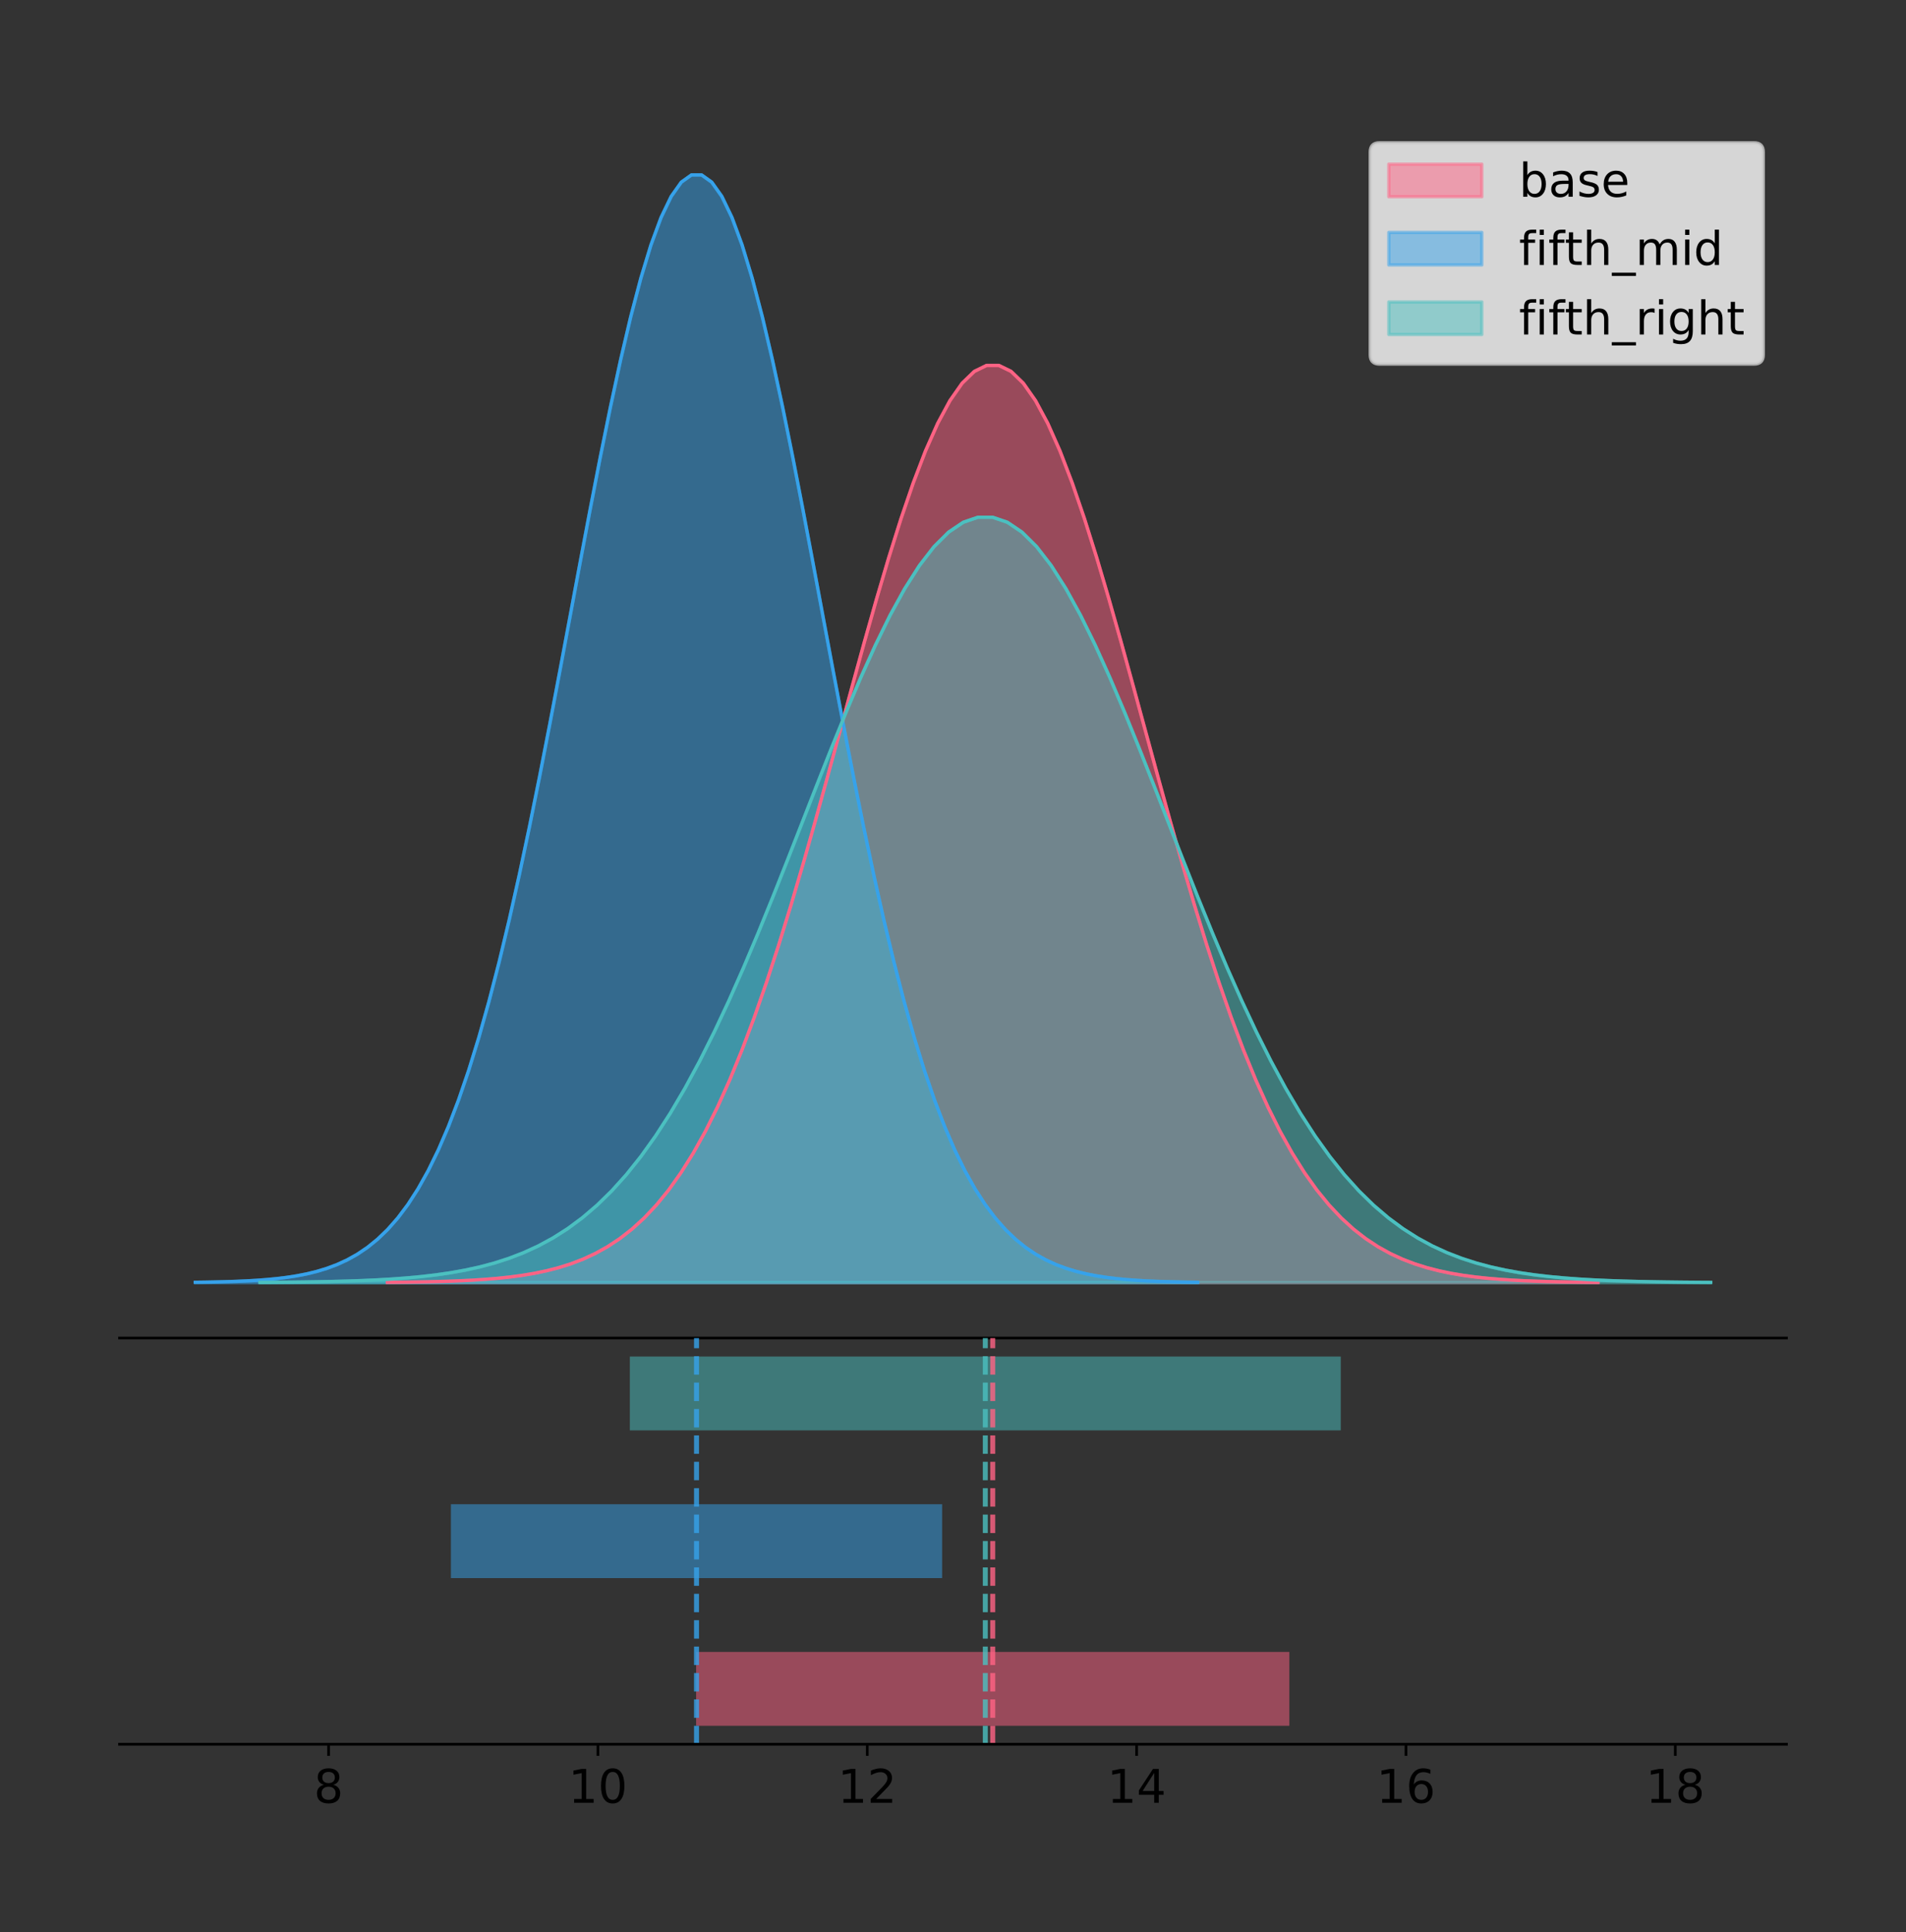 <?xml version="1.0" encoding="utf-8" standalone="no"?>
<!DOCTYPE svg PUBLIC "-//W3C//DTD SVG 1.1//EN"
  "http://www.w3.org/Graphics/SVG/1.1/DTD/svg11.dtd">
<!-- Created with matplotlib (https://matplotlib.org/) -->
<svg height="581.789pt" version="1.1" viewBox="0 0 574.2 581.789" width="574.2pt" xmlns="http://www.w3.org/2000/svg" xmlns:xlink="http://www.w3.org/1999/xlink">
 <rect x="0" y="0" width="574.2" height="581.789" fill="#333333" stroke="none"/>
 <defs>
  <style type="text/css">
*{stroke-linecap:butt;stroke-linejoin:round;}
  </style>
 </defs>
 <g id="figure_1">
  <g id="patch_1">
   <path d="M 0 581.789 
L 574.2 581.789 
L 574.2 0 
L 0 0 
z
" style="fill:none;"/>
  </g>
  <g id="axes_1">
   <g id="patch_2">
    <path d="M 36 402.93 
L 538.2 402.93 
L 538.2 36 
L 36 36 
z
" style="fill:none;"/>
   </g>
   <g id="PolyCollection_1">
    <defs>
     <path d="M 116.708 -195.538 
L 116.708 -195.631 
L 120.392 -195.666 
L 124.076 -195.713 
L 127.76 -195.775 
L 131.444 -195.859 
L 135.129 -195.968 
L 138.813 -196.111 
L 142.497 -196.297 
L 146.181 -196.537 
L 149.865 -196.844 
L 153.549 -197.233 
L 157.233 -197.725 
L 160.917 -198.341 
L 164.601 -199.107 
L 168.285 -200.053 
L 171.969 -201.212 
L 175.653 -202.622 
L 179.337 -204.326 
L 183.021 -206.368 
L 186.705 -208.798 
L 190.389 -211.668 
L 194.074 -215.03 
L 197.758 -218.941 
L 201.442 -223.453 
L 205.126 -228.619 
L 208.81 -234.485 
L 212.494 -241.093 
L 216.178 -248.475 
L 219.862 -256.654 
L 223.546 -265.636 
L 227.23 -275.416 
L 230.914 -285.967 
L 234.598 -297.246 
L 238.282 -309.187 
L 241.966 -321.703 
L 245.65 -334.686 
L 249.334 -348.007 
L 253.019 -361.515 
L 256.703 -375.044 
L 260.387 -388.412 
L 264.071 -401.427 
L 267.755 -413.889 
L 271.439 -425.599 
L 275.123 -436.359 
L 278.807 -445.982 
L 282.491 -454.294 
L 286.175 -461.141 
L 289.859 -466.396 
L 293.543 -469.956 
L 297.227 -471.754 
L 300.911 -471.754 
L 304.595 -469.956 
L 308.279 -466.396 
L 311.964 -461.141 
L 315.648 -454.294 
L 319.332 -445.982 
L 323.016 -436.359 
L 326.7 -425.599 
L 330.384 -413.889 
L 334.068 -401.427 
L 337.752 -388.412 
L 341.436 -375.044 
L 345.12 -361.515 
L 348.804 -348.007 
L 352.488 -334.686 
L 356.172 -321.703 
L 359.856 -309.187 
L 363.54 -297.246 
L 367.224 -285.967 
L 370.908 -275.416 
L 374.593 -265.636 
L 378.277 -256.654 
L 381.961 -248.475 
L 385.645 -241.093 
L 389.329 -234.485 
L 393.013 -228.619 
L 396.697 -223.453 
L 400.381 -218.941 
L 404.065 -215.03 
L 407.749 -211.668 
L 411.433 -208.798 
L 415.117 -206.368 
L 418.801 -204.326 
L 422.485 -202.622 
L 426.169 -201.212 
L 429.853 -200.053 
L 433.538 -199.107 
L 437.222 -198.341 
L 440.906 -197.725 
L 444.59 -197.233 
L 448.274 -196.844 
L 451.958 -196.537 
L 455.642 -196.297 
L 459.326 -196.111 
L 463.01 -195.968 
L 466.694 -195.859 
L 470.378 -195.775 
L 474.062 -195.713 
L 477.746 -195.666 
L 481.43 -195.631 
L 481.43 -195.538 
L 481.43 -195.538 
L 477.746 -195.538 
L 474.062 -195.538 
L 470.378 -195.538 
L 466.694 -195.538 
L 463.01 -195.538 
L 459.326 -195.538 
L 455.642 -195.538 
L 451.958 -195.538 
L 448.274 -195.538 
L 444.59 -195.538 
L 440.906 -195.538 
L 437.222 -195.538 
L 433.538 -195.538 
L 429.853 -195.538 
L 426.169 -195.538 
L 422.485 -195.538 
L 418.801 -195.538 
L 415.117 -195.538 
L 411.433 -195.538 
L 407.749 -195.538 
L 404.065 -195.538 
L 400.381 -195.538 
L 396.697 -195.538 
L 393.013 -195.538 
L 389.329 -195.538 
L 385.645 -195.538 
L 381.961 -195.538 
L 378.277 -195.538 
L 374.593 -195.538 
L 370.908 -195.538 
L 367.224 -195.538 
L 363.54 -195.538 
L 359.856 -195.538 
L 356.172 -195.538 
L 352.488 -195.538 
L 348.804 -195.538 
L 345.12 -195.538 
L 341.436 -195.538 
L 337.752 -195.538 
L 334.068 -195.538 
L 330.384 -195.538 
L 326.7 -195.538 
L 323.016 -195.538 
L 319.332 -195.538 
L 315.648 -195.538 
L 311.964 -195.538 
L 308.279 -195.538 
L 304.595 -195.538 
L 300.911 -195.538 
L 297.227 -195.538 
L 293.543 -195.538 
L 289.859 -195.538 
L 286.175 -195.538 
L 282.491 -195.538 
L 278.807 -195.538 
L 275.123 -195.538 
L 271.439 -195.538 
L 267.755 -195.538 
L 264.071 -195.538 
L 260.387 -195.538 
L 256.703 -195.538 
L 253.019 -195.538 
L 249.334 -195.538 
L 245.65 -195.538 
L 241.966 -195.538 
L 238.282 -195.538 
L 234.598 -195.538 
L 230.914 -195.538 
L 227.23 -195.538 
L 223.546 -195.538 
L 219.862 -195.538 
L 216.178 -195.538 
L 212.494 -195.538 
L 208.81 -195.538 
L 205.126 -195.538 
L 201.442 -195.538 
L 197.758 -195.538 
L 194.074 -195.538 
L 190.389 -195.538 
L 186.705 -195.538 
L 183.021 -195.538 
L 179.337 -195.538 
L 175.653 -195.538 
L 171.969 -195.538 
L 168.285 -195.538 
L 164.601 -195.538 
L 160.917 -195.538 
L 157.233 -195.538 
L 153.549 -195.538 
L 149.865 -195.538 
L 146.181 -195.538 
L 142.497 -195.538 
L 138.813 -195.538 
L 135.129 -195.538 
L 131.444 -195.538 
L 127.76 -195.538 
L 124.076 -195.538 
L 120.392 -195.538 
L 116.708 -195.538 
z
" id="m29297e2391" style="stroke:#ff6384;stroke-opacity:0.5;"/>
    </defs>
    <g clip-path="url(#pd3f0ddde9e)">
     <use style="fill:#ff6384;fill-opacity:0.5;stroke:#ff6384;stroke-opacity:0.5;" x="0" xlink:href="#m29297e2391" y="581.789"/>
    </g>
   </g>
   <g id="PolyCollection_2">
    <defs>
     <path d="M 58.827 -195.538 
L 58.827 -195.65 
L 61.878 -195.692 
L 64.928 -195.749 
L 67.979 -195.825 
L 71.03 -195.925 
L 74.08 -196.058 
L 77.131 -196.23 
L 80.181 -196.455 
L 83.232 -196.744 
L 86.283 -197.115 
L 89.333 -197.585 
L 92.384 -198.179 
L 95.434 -198.923 
L 98.485 -199.848 
L 101.536 -200.99 
L 104.586 -202.39 
L 107.637 -204.093 
L 110.688 -206.151 
L 113.738 -208.617 
L 116.789 -211.552 
L 119.839 -215.017 
L 122.89 -219.078 
L 125.941 -223.801 
L 128.991 -229.25 
L 132.042 -235.488 
L 135.092 -242.572 
L 138.143 -250.552 
L 141.194 -259.468 
L 144.244 -269.344 
L 147.295 -280.192 
L 150.345 -292.002 
L 153.396 -304.744 
L 156.447 -318.365 
L 159.497 -332.786 
L 162.548 -347.901 
L 165.598 -363.58 
L 168.649 -379.667 
L 171.7 -395.98 
L 174.75 -412.318 
L 177.801 -428.462 
L 180.851 -444.18 
L 183.902 -459.23 
L 186.953 -473.372 
L 190.003 -486.366 
L 193.054 -497.987 
L 196.104 -508.025 
L 199.155 -516.294 
L 202.206 -522.64 
L 205.256 -526.94 
L 208.307 -529.111 
L 211.357 -529.111 
L 214.408 -526.94 
L 217.459 -522.64 
L 220.509 -516.294 
L 223.56 -508.025 
L 226.61 -497.987 
L 229.661 -486.366 
L 232.712 -473.372 
L 235.762 -459.23 
L 238.813 -444.18 
L 241.863 -428.462 
L 244.914 -412.318 
L 247.965 -395.98 
L 251.015 -379.667 
L 254.066 -363.58 
L 257.116 -347.901 
L 260.167 -332.786 
L 263.218 -318.365 
L 266.268 -304.744 
L 269.319 -292.002 
L 272.369 -280.192 
L 275.42 -269.344 
L 278.471 -259.468 
L 281.521 -250.552 
L 284.572 -242.572 
L 287.622 -235.488 
L 290.673 -229.25 
L 293.724 -223.801 
L 296.774 -219.078 
L 299.825 -215.017 
L 302.875 -211.552 
L 305.926 -208.617 
L 308.977 -206.151 
L 312.027 -204.093 
L 315.078 -202.39 
L 318.128 -200.99 
L 321.179 -199.848 
L 324.23 -198.923 
L 327.28 -198.179 
L 330.331 -197.585 
L 333.381 -197.115 
L 336.432 -196.744 
L 339.483 -196.455 
L 342.533 -196.23 
L 345.584 -196.058 
L 348.634 -195.925 
L 351.685 -195.825 
L 354.736 -195.749 
L 357.786 -195.692 
L 360.837 -195.65 
L 360.837 -195.538 
L 360.837 -195.538 
L 357.786 -195.538 
L 354.736 -195.538 
L 351.685 -195.538 
L 348.634 -195.538 
L 345.584 -195.538 
L 342.533 -195.538 
L 339.483 -195.538 
L 336.432 -195.538 
L 333.381 -195.538 
L 330.331 -195.538 
L 327.28 -195.538 
L 324.23 -195.538 
L 321.179 -195.538 
L 318.128 -195.538 
L 315.078 -195.538 
L 312.027 -195.538 
L 308.977 -195.538 
L 305.926 -195.538 
L 302.875 -195.538 
L 299.825 -195.538 
L 296.774 -195.538 
L 293.724 -195.538 
L 290.673 -195.538 
L 287.622 -195.538 
L 284.572 -195.538 
L 281.521 -195.538 
L 278.471 -195.538 
L 275.42 -195.538 
L 272.369 -195.538 
L 269.319 -195.538 
L 266.268 -195.538 
L 263.218 -195.538 
L 260.167 -195.538 
L 257.116 -195.538 
L 254.066 -195.538 
L 251.015 -195.538 
L 247.965 -195.538 
L 244.914 -195.538 
L 241.863 -195.538 
L 238.813 -195.538 
L 235.762 -195.538 
L 232.712 -195.538 
L 229.661 -195.538 
L 226.61 -195.538 
L 223.56 -195.538 
L 220.509 -195.538 
L 217.459 -195.538 
L 214.408 -195.538 
L 211.357 -195.538 
L 208.307 -195.538 
L 205.256 -195.538 
L 202.206 -195.538 
L 199.155 -195.538 
L 196.104 -195.538 
L 193.054 -195.538 
L 190.003 -195.538 
L 186.953 -195.538 
L 183.902 -195.538 
L 180.851 -195.538 
L 177.801 -195.538 
L 174.75 -195.538 
L 171.7 -195.538 
L 168.649 -195.538 
L 165.598 -195.538 
L 162.548 -195.538 
L 159.497 -195.538 
L 156.447 -195.538 
L 153.396 -195.538 
L 150.345 -195.538 
L 147.295 -195.538 
L 144.244 -195.538 
L 141.194 -195.538 
L 138.143 -195.538 
L 135.092 -195.538 
L 132.042 -195.538 
L 128.991 -195.538 
L 125.941 -195.538 
L 122.89 -195.538 
L 119.839 -195.538 
L 116.789 -195.538 
L 113.738 -195.538 
L 110.688 -195.538 
L 107.637 -195.538 
L 104.586 -195.538 
L 101.536 -195.538 
L 98.485 -195.538 
L 95.434 -195.538 
L 92.384 -195.538 
L 89.333 -195.538 
L 86.283 -195.538 
L 83.232 -195.538 
L 80.181 -195.538 
L 77.131 -195.538 
L 74.08 -195.538 
L 71.03 -195.538 
L 67.979 -195.538 
L 64.928 -195.538 
L 61.878 -195.538 
L 58.827 -195.538 
z
" id="m5d914ac4b3" style="stroke:#36a2eb;stroke-opacity:0.5;"/>
    </defs>
    <g clip-path="url(#pd3f0ddde9e)">
     <use style="fill:#36a2eb;fill-opacity:0.5;stroke:#36a2eb;stroke-opacity:0.5;" x="0" xlink:href="#m5d914ac4b3" y="581.789"/>
    </g>
   </g>
   <g id="PolyCollection_3">
    <defs>
     <path d="M 78.295 -195.538 
L 78.295 -195.615 
L 82.71 -195.645 
L 87.125 -195.684 
L 91.54 -195.736 
L 95.955 -195.806 
L 100.37 -195.897 
L 104.784 -196.017 
L 109.199 -196.172 
L 113.614 -196.372 
L 118.029 -196.627 
L 122.444 -196.953 
L 126.859 -197.363 
L 131.274 -197.877 
L 135.689 -198.516 
L 140.104 -199.305 
L 144.519 -200.273 
L 148.934 -201.45 
L 153.349 -202.871 
L 157.764 -204.575 
L 162.179 -206.603 
L 166.593 -208.997 
L 171.008 -211.804 
L 175.423 -215.067 
L 179.838 -218.832 
L 184.253 -223.142 
L 188.668 -228.038 
L 193.083 -233.552 
L 197.498 -239.712 
L 201.913 -246.536 
L 206.328 -254.032 
L 210.743 -262.192 
L 215.158 -270.997 
L 219.573 -280.409 
L 223.987 -290.373 
L 228.402 -300.817 
L 232.817 -311.651 
L 237.232 -322.766 
L 241.647 -334.038 
L 246.062 -345.328 
L 250.477 -356.483 
L 254.892 -367.343 
L 259.307 -377.743 
L 263.722 -387.514 
L 268.137 -396.493 
L 272.552 -404.522 
L 276.967 -411.458 
L 281.382 -417.172 
L 285.796 -421.557 
L 290.211 -424.528 
L 294.626 -426.028 
L 299.041 -426.028 
L 303.456 -424.528 
L 307.871 -421.557 
L 312.286 -417.172 
L 316.701 -411.458 
L 321.116 -404.522 
L 325.531 -396.493 
L 329.946 -387.514 
L 334.361 -377.743 
L 338.776 -367.343 
L 343.191 -356.483 
L 347.605 -345.328 
L 352.02 -334.038 
L 356.435 -322.766 
L 360.85 -311.651 
L 365.265 -300.817 
L 369.68 -290.373 
L 374.095 -280.409 
L 378.51 -270.997 
L 382.925 -262.192 
L 387.34 -254.032 
L 391.755 -246.536 
L 396.17 -239.712 
L 400.585 -233.552 
L 405 -228.038 
L 409.414 -223.142 
L 413.829 -218.832 
L 418.244 -215.067 
L 422.659 -211.804 
L 427.074 -208.997 
L 431.489 -206.603 
L 435.904 -204.575 
L 440.319 -202.871 
L 444.734 -201.45 
L 449.149 -200.273 
L 453.564 -199.305 
L 457.979 -198.516 
L 462.394 -197.877 
L 466.809 -197.363 
L 471.223 -196.953 
L 475.638 -196.627 
L 480.053 -196.372 
L 484.468 -196.172 
L 488.883 -196.017 
L 493.298 -195.897 
L 497.713 -195.806 
L 502.128 -195.736 
L 506.543 -195.684 
L 510.958 -195.645 
L 515.373 -195.615 
L 515.373 -195.538 
L 515.373 -195.538 
L 510.958 -195.538 
L 506.543 -195.538 
L 502.128 -195.538 
L 497.713 -195.538 
L 493.298 -195.538 
L 488.883 -195.538 
L 484.468 -195.538 
L 480.053 -195.538 
L 475.638 -195.538 
L 471.223 -195.538 
L 466.809 -195.538 
L 462.394 -195.538 
L 457.979 -195.538 
L 453.564 -195.538 
L 449.149 -195.538 
L 444.734 -195.538 
L 440.319 -195.538 
L 435.904 -195.538 
L 431.489 -195.538 
L 427.074 -195.538 
L 422.659 -195.538 
L 418.244 -195.538 
L 413.829 -195.538 
L 409.414 -195.538 
L 405 -195.538 
L 400.585 -195.538 
L 396.17 -195.538 
L 391.755 -195.538 
L 387.34 -195.538 
L 382.925 -195.538 
L 378.51 -195.538 
L 374.095 -195.538 
L 369.68 -195.538 
L 365.265 -195.538 
L 360.85 -195.538 
L 356.435 -195.538 
L 352.02 -195.538 
L 347.605 -195.538 
L 343.191 -195.538 
L 338.776 -195.538 
L 334.361 -195.538 
L 329.946 -195.538 
L 325.531 -195.538 
L 321.116 -195.538 
L 316.701 -195.538 
L 312.286 -195.538 
L 307.871 -195.538 
L 303.456 -195.538 
L 299.041 -195.538 
L 294.626 -195.538 
L 290.211 -195.538 
L 285.796 -195.538 
L 281.382 -195.538 
L 276.967 -195.538 
L 272.552 -195.538 
L 268.137 -195.538 
L 263.722 -195.538 
L 259.307 -195.538 
L 254.892 -195.538 
L 250.477 -195.538 
L 246.062 -195.538 
L 241.647 -195.538 
L 237.232 -195.538 
L 232.817 -195.538 
L 228.402 -195.538 
L 223.987 -195.538 
L 219.573 -195.538 
L 215.158 -195.538 
L 210.743 -195.538 
L 206.328 -195.538 
L 201.913 -195.538 
L 197.498 -195.538 
L 193.083 -195.538 
L 188.668 -195.538 
L 184.253 -195.538 
L 179.838 -195.538 
L 175.423 -195.538 
L 171.008 -195.538 
L 166.593 -195.538 
L 162.179 -195.538 
L 157.764 -195.538 
L 153.349 -195.538 
L 148.934 -195.538 
L 144.519 -195.538 
L 140.104 -195.538 
L 135.689 -195.538 
L 131.274 -195.538 
L 126.859 -195.538 
L 122.444 -195.538 
L 118.029 -195.538 
L 113.614 -195.538 
L 109.199 -195.538 
L 104.784 -195.538 
L 100.37 -195.538 
L 95.955 -195.538 
L 91.54 -195.538 
L 87.125 -195.538 
L 82.71 -195.538 
L 78.295 -195.538 
z
" id="m97df06d4f6" style="stroke:#4bc0c0;stroke-opacity:0.5;"/>
    </defs>
    <g clip-path="url(#pd3f0ddde9e)">
     <use style="fill:#4bc0c0;fill-opacity:0.5;stroke:#4bc0c0;stroke-opacity:0.5;" x="0" xlink:href="#m97df06d4f6" y="581.789"/>
    </g>
   </g>
   <g id="line2d_1">
    <path clip-path="url(#pd3f0ddde9e)" d="M 116.708 386.159 
L 120.392 386.124 
L 124.076 386.077 
L 127.76 386.014 
L 131.444 385.931 
L 135.129 385.821 
L 138.813 385.678 
L 142.497 385.492 
L 146.181 385.252 
L 149.865 384.946 
L 153.549 384.556 
L 157.233 384.064 
L 160.917 383.449 
L 164.601 382.683 
L 168.285 381.737 
L 171.969 380.578 
L 175.653 379.167 
L 179.337 377.463 
L 183.021 375.421 
L 186.705 372.991 
L 190.389 370.122 
L 194.074 366.759 
L 197.758 362.848 
L 201.442 358.336 
L 205.126 353.171 
L 208.81 347.304 
L 212.494 340.696 
L 216.178 333.314 
L 219.862 325.136 
L 223.546 316.153 
L 227.23 306.374 
L 230.914 295.823 
L 234.598 284.544 
L 238.282 272.603 
L 241.966 260.086 
L 245.65 247.103 
L 249.334 233.783 
L 253.019 220.275 
L 256.703 206.746 
L 260.387 193.377 
L 264.071 180.362 
L 267.755 167.9 
L 271.439 156.19 
L 275.123 145.43 
L 278.807 135.807 
L 282.491 127.496 
L 286.175 120.648 
L 289.859 115.393 
L 293.543 111.833 
L 297.227 110.035 
L 300.911 110.035 
L 304.595 111.833 
L 308.279 115.393 
L 311.964 120.648 
L 315.648 127.496 
L 319.332 135.807 
L 323.016 145.43 
L 326.7 156.19 
L 330.384 167.9 
L 334.068 180.362 
L 337.752 193.377 
L 341.436 206.746 
L 345.12 220.275 
L 348.804 233.783 
L 352.488 247.103 
L 356.172 260.086 
L 359.856 272.603 
L 363.54 284.544 
L 367.224 295.823 
L 370.908 306.374 
L 374.593 316.153 
L 378.277 325.136 
L 381.961 333.314 
L 385.645 340.696 
L 389.329 347.304 
L 393.013 353.171 
L 396.697 358.336 
L 400.381 362.848 
L 404.065 366.759 
L 407.749 370.122 
L 411.433 372.991 
L 415.117 375.421 
L 418.801 377.463 
L 422.485 379.167 
L 426.169 380.578 
L 429.853 381.737 
L 433.538 382.683 
L 437.222 383.449 
L 440.906 384.064 
L 444.59 384.556 
L 448.274 384.946 
L 451.958 385.252 
L 455.642 385.492 
L 459.326 385.678 
L 463.01 385.821 
L 466.694 385.931 
L 470.378 386.014 
L 474.062 386.077 
L 477.746 386.124 
L 481.43 386.159 
" style="fill:none;stroke:#ff6384;stroke-linecap:square;"/>
   </g>
   <g id="line2d_2">
    <path clip-path="url(#pd3f0ddde9e)" d="M 58.827 386.139 
L 61.878 386.097 
L 64.928 386.04 
L 67.979 385.965 
L 71.03 385.864 
L 74.08 385.732 
L 77.131 385.559 
L 80.181 385.334 
L 83.232 385.045 
L 86.283 384.675 
L 89.333 384.204 
L 92.384 383.61 
L 95.434 382.867 
L 98.485 381.941 
L 101.536 380.799 
L 104.586 379.399 
L 107.637 377.696 
L 110.688 375.639 
L 113.738 373.172 
L 116.789 370.238 
L 119.839 366.772 
L 122.89 362.711 
L 125.941 357.989 
L 128.991 352.539 
L 132.042 346.301 
L 135.092 339.217 
L 138.143 331.237 
L 141.194 322.322 
L 144.244 312.445 
L 147.295 301.597 
L 150.345 289.787 
L 153.396 277.045 
L 156.447 263.424 
L 159.497 249.004 
L 162.548 233.888 
L 165.598 218.209 
L 168.649 202.123 
L 171.7 185.809 
L 174.75 169.471 
L 177.801 153.327 
L 180.851 137.61 
L 183.902 122.559 
L 186.953 108.418 
L 190.003 95.423 
L 193.054 83.803 
L 196.104 73.765 
L 199.155 65.495 
L 202.206 59.15 
L 205.256 54.85 
L 208.307 52.679 
L 211.357 52.679 
L 214.408 54.85 
L 217.459 59.15 
L 220.509 65.495 
L 223.56 73.765 
L 226.61 83.803 
L 229.661 95.423 
L 232.712 108.418 
L 235.762 122.559 
L 238.813 137.61 
L 241.863 153.327 
L 244.914 169.471 
L 247.965 185.809 
L 251.015 202.123 
L 254.066 218.209 
L 257.116 233.888 
L 260.167 249.004 
L 263.218 263.424 
L 266.268 277.045 
L 269.319 289.787 
L 272.369 301.597 
L 275.42 312.445 
L 278.471 322.322 
L 281.521 331.237 
L 284.572 339.217 
L 287.622 346.301 
L 290.673 352.539 
L 293.724 357.989 
L 296.774 362.711 
L 299.825 366.772 
L 302.875 370.238 
L 305.926 373.172 
L 308.977 375.639 
L 312.027 377.696 
L 315.078 379.399 
L 318.128 380.799 
L 321.179 381.941 
L 324.23 382.867 
L 327.28 383.61 
L 330.331 384.204 
L 333.381 384.675 
L 336.432 385.045 
L 339.483 385.334 
L 342.533 385.559 
L 345.584 385.732 
L 348.634 385.864 
L 351.685 385.965 
L 354.736 386.04 
L 357.786 386.097 
L 360.837 386.139 
" style="fill:none;stroke:#36a2eb;stroke-linecap:square;"/>
   </g>
   <g id="line2d_3">
    <path clip-path="url(#pd3f0ddde9e)" d="M 78.295 386.174 
L 82.71 386.145 
L 87.125 386.106 
L 91.54 386.053 
L 95.955 385.984 
L 100.37 385.892 
L 104.784 385.773 
L 109.199 385.618 
L 113.614 385.418 
L 118.029 385.162 
L 122.444 384.837 
L 126.859 384.426 
L 131.274 383.913 
L 135.689 383.273 
L 140.104 382.484 
L 144.519 381.517 
L 148.934 380.34 
L 153.349 378.918 
L 157.764 377.214 
L 162.179 375.186 
L 166.593 372.792 
L 171.008 369.986 
L 175.423 366.723 
L 179.838 362.957 
L 184.253 358.647 
L 188.668 353.752 
L 193.083 348.238 
L 197.498 342.078 
L 201.913 335.253 
L 206.328 327.758 
L 210.743 319.597 
L 215.158 310.792 
L 219.573 301.381 
L 223.987 291.417 
L 228.402 280.972 
L 232.817 270.138 
L 237.232 259.023 
L 241.647 247.751 
L 246.062 236.462 
L 250.477 225.307 
L 254.892 214.446 
L 259.307 204.047 
L 263.722 194.275 
L 268.137 185.297 
L 272.552 177.267 
L 276.967 170.331 
L 281.382 164.617 
L 285.796 160.232 
L 290.211 157.261 
L 294.626 155.761 
L 299.041 155.761 
L 303.456 157.261 
L 307.871 160.232 
L 312.286 164.617 
L 316.701 170.331 
L 321.116 177.267 
L 325.531 185.297 
L 329.946 194.275 
L 334.361 204.047 
L 338.776 214.446 
L 343.191 225.307 
L 347.605 236.462 
L 352.02 247.751 
L 356.435 259.023 
L 360.85 270.138 
L 365.265 280.972 
L 369.68 291.417 
L 374.095 301.381 
L 378.51 310.792 
L 382.925 319.597 
L 387.34 327.758 
L 391.755 335.253 
L 396.17 342.078 
L 400.585 348.238 
L 405 353.752 
L 409.414 358.647 
L 413.829 362.957 
L 418.244 366.723 
L 422.659 369.986 
L 427.074 372.792 
L 431.489 375.186 
L 435.904 377.214 
L 440.319 378.918 
L 444.734 380.34 
L 449.149 381.517 
L 453.564 382.484 
L 457.979 383.273 
L 462.394 383.913 
L 466.809 384.426 
L 471.223 384.837 
L 475.638 385.162 
L 480.053 385.418 
L 484.468 385.618 
L 488.883 385.773 
L 493.298 385.892 
L 497.713 385.984 
L 502.128 386.053 
L 506.543 386.106 
L 510.958 386.145 
L 515.373 386.174 
" style="fill:none;stroke:#4bc0c0;stroke-linecap:square;"/>
   </g>
   <g id="patch_3">
    <path d="M 36 402.93 
L 538.2 402.93 
" style="fill:none;stroke:#000000;stroke-linecap:square;stroke-linejoin:miter;stroke-width:0.8;"/>
   </g>
   <g id="legend_1">
    <g id="patch_4">
     <path d="M 415.602 109.627 
L 528.4 109.627 
Q 531.2 109.627 531.2 106.827 
L 531.2 45.8 
Q 531.2 43 528.4 43 
L 415.602 43 
Q 412.802 43 412.802 45.8 
L 412.802 106.827 
Q 412.802 109.627 415.602 109.627 
z
" style="fill:#ffffff;opacity:0.8;stroke:#cccccc;stroke-linejoin:miter;"/>
    </g>
    <g id="patch_5">
     <path d="M 418.402 59.238 
L 446.402 59.238 
L 446.402 49.438 
L 418.402 49.438 
z
" style="fill:#ff6384;opacity:0.5;stroke:#ff6384;stroke-linejoin:miter;"/>
    </g>
    <g id="text_1">
     <!-- base -->
     <defs>
      <path d="M 48.688 27.297 
Q 48.688 37.203 44.609 42.844 
Q 40.531 48.484 33.406 48.484 
Q 26.266 48.484 22.188 42.844 
Q 18.109 37.203 18.109 27.297 
Q 18.109 17.391 22.188 11.75 
Q 26.266 6.109 33.406 6.109 
Q 40.531 6.109 44.609 11.75 
Q 48.688 17.391 48.688 27.297 
z
M 18.109 46.391 
Q 20.953 51.266 25.266 53.625 
Q 29.594 56 35.594 56 
Q 45.562 56 51.781 48.094 
Q 58.016 40.188 58.016 27.297 
Q 58.016 14.406 51.781 6.484 
Q 45.562 -1.422 35.594 -1.422 
Q 29.594 -1.422 25.266 0.953 
Q 20.953 3.328 18.109 8.203 
L 18.109 0 
L 9.078 0 
L 9.078 75.984 
L 18.109 75.984 
z
" id="DejaVuSans-98"/>
      <path d="M 34.281 27.484 
Q 23.391 27.484 19.188 25 
Q 14.984 22.516 14.984 16.5 
Q 14.984 11.719 18.141 8.906 
Q 21.297 6.109 26.703 6.109 
Q 34.188 6.109 38.703 11.406 
Q 43.219 16.703 43.219 25.484 
L 43.219 27.484 
z
M 52.203 31.203 
L 52.203 0 
L 43.219 0 
L 43.219 8.297 
Q 40.141 3.328 35.547 0.953 
Q 30.953 -1.422 24.312 -1.422 
Q 15.922 -1.422 10.953 3.297 
Q 6 8.016 6 15.922 
Q 6 25.141 12.172 29.828 
Q 18.359 34.516 30.609 34.516 
L 43.219 34.516 
L 43.219 35.406 
Q 43.219 41.609 39.141 45 
Q 35.062 48.391 27.688 48.391 
Q 23 48.391 18.547 47.266 
Q 14.109 46.141 10.016 43.891 
L 10.016 52.203 
Q 14.938 54.109 19.578 55.047 
Q 24.219 56 28.609 56 
Q 40.484 56 46.344 49.844 
Q 52.203 43.703 52.203 31.203 
z
" id="DejaVuSans-97"/>
      <path d="M 44.281 53.078 
L 44.281 44.578 
Q 40.484 46.531 36.375 47.5 
Q 32.281 48.484 27.875 48.484 
Q 21.188 48.484 17.844 46.438 
Q 14.5 44.391 14.5 40.281 
Q 14.5 37.156 16.891 35.375 
Q 19.281 33.594 26.516 31.984 
L 29.594 31.297 
Q 39.156 29.25 43.188 25.516 
Q 47.219 21.781 47.219 15.094 
Q 47.219 7.469 41.188 3.016 
Q 35.156 -1.422 24.609 -1.422 
Q 20.219 -1.422 15.453 -0.562 
Q 10.688 0.297 5.422 2 
L 5.422 11.281 
Q 10.406 8.688 15.234 7.391 
Q 20.062 6.109 24.812 6.109 
Q 31.156 6.109 34.562 8.281 
Q 37.984 10.453 37.984 14.406 
Q 37.984 18.062 35.516 20.016 
Q 33.062 21.969 24.703 23.781 
L 21.578 24.516 
Q 13.234 26.266 9.516 29.906 
Q 5.812 33.547 5.812 39.891 
Q 5.812 47.609 11.281 51.797 
Q 16.75 56 26.812 56 
Q 31.781 56 36.172 55.266 
Q 40.578 54.547 44.281 53.078 
z
" id="DejaVuSans-115"/>
      <path d="M 56.203 29.594 
L 56.203 25.203 
L 14.891 25.203 
Q 15.484 15.922 20.484 11.062 
Q 25.484 6.203 34.422 6.203 
Q 39.594 6.203 44.453 7.469 
Q 49.312 8.734 54.109 11.281 
L 54.109 2.781 
Q 49.266 0.734 44.188 -0.344 
Q 39.109 -1.422 33.891 -1.422 
Q 20.797 -1.422 13.156 6.188 
Q 5.516 13.812 5.516 26.812 
Q 5.516 40.234 12.766 48.109 
Q 20.016 56 32.328 56 
Q 43.359 56 49.781 48.891 
Q 56.203 41.797 56.203 29.594 
z
M 47.219 32.234 
Q 47.125 39.594 43.094 43.984 
Q 39.062 48.391 32.422 48.391 
Q 24.906 48.391 20.391 44.141 
Q 15.875 39.891 15.188 32.172 
z
" id="DejaVuSans-101"/>
     </defs>
     <g transform="translate(457.602 59.238)scale(0.14 -0.14)">
      <use xlink:href="#DejaVuSans-98"/>
      <use x="63.477" xlink:href="#DejaVuSans-97"/>
      <use x="124.756" xlink:href="#DejaVuSans-115"/>
      <use x="176.855" xlink:href="#DejaVuSans-101"/>
     </g>
    </g>
    <g id="patch_6">
     <path d="M 418.402 79.787 
L 446.402 79.787 
L 446.402 69.987 
L 418.402 69.987 
z
" style="fill:#36a2eb;opacity:0.5;stroke:#36a2eb;stroke-linejoin:miter;"/>
    </g>
    <g id="text_2">
     <!-- fifth_mid -->
     <defs>
      <path d="M 37.109 75.984 
L 37.109 68.5 
L 28.516 68.5 
Q 23.688 68.5 21.797 66.547 
Q 19.922 64.594 19.922 59.516 
L 19.922 54.688 
L 34.719 54.688 
L 34.719 47.703 
L 19.922 47.703 
L 19.922 0 
L 10.891 0 
L 10.891 47.703 
L 2.297 47.703 
L 2.297 54.688 
L 10.891 54.688 
L 10.891 58.5 
Q 10.891 67.625 15.141 71.797 
Q 19.391 75.984 28.609 75.984 
z
" id="DejaVuSans-102"/>
      <path d="M 9.422 54.688 
L 18.406 54.688 
L 18.406 0 
L 9.422 0 
z
M 9.422 75.984 
L 18.406 75.984 
L 18.406 64.594 
L 9.422 64.594 
z
" id="DejaVuSans-105"/>
      <path d="M 18.312 70.219 
L 18.312 54.688 
L 36.812 54.688 
L 36.812 47.703 
L 18.312 47.703 
L 18.312 18.016 
Q 18.312 11.328 20.141 9.422 
Q 21.969 7.516 27.594 7.516 
L 36.812 7.516 
L 36.812 0 
L 27.594 0 
Q 17.188 0 13.234 3.875 
Q 9.281 7.766 9.281 18.016 
L 9.281 47.703 
L 2.688 47.703 
L 2.688 54.688 
L 9.281 54.688 
L 9.281 70.219 
z
" id="DejaVuSans-116"/>
      <path d="M 54.891 33.016 
L 54.891 0 
L 45.906 0 
L 45.906 32.719 
Q 45.906 40.484 42.875 44.328 
Q 39.844 48.188 33.797 48.188 
Q 26.516 48.188 22.312 43.547 
Q 18.109 38.922 18.109 30.906 
L 18.109 0 
L 9.078 0 
L 9.078 75.984 
L 18.109 75.984 
L 18.109 46.188 
Q 21.344 51.125 25.703 53.562 
Q 30.078 56 35.797 56 
Q 45.219 56 50.047 50.172 
Q 54.891 44.344 54.891 33.016 
z
" id="DejaVuSans-104"/>
      <path d="M 50.984 -16.609 
L 50.984 -23.578 
L -0.984 -23.578 
L -0.984 -16.609 
z
" id="DejaVuSans-95"/>
      <path d="M 52 44.188 
Q 55.375 50.25 60.062 53.125 
Q 64.75 56 71.094 56 
Q 79.641 56 84.281 50.016 
Q 88.922 44.047 88.922 33.016 
L 88.922 0 
L 79.891 0 
L 79.891 32.719 
Q 79.891 40.578 77.094 44.375 
Q 74.312 48.188 68.609 48.188 
Q 61.625 48.188 57.562 43.547 
Q 53.516 38.922 53.516 30.906 
L 53.516 0 
L 44.484 0 
L 44.484 32.719 
Q 44.484 40.625 41.703 44.406 
Q 38.922 48.188 33.109 48.188 
Q 26.219 48.188 22.156 43.531 
Q 18.109 38.875 18.109 30.906 
L 18.109 0 
L 9.078 0 
L 9.078 54.688 
L 18.109 54.688 
L 18.109 46.188 
Q 21.188 51.219 25.484 53.609 
Q 29.781 56 35.688 56 
Q 41.656 56 45.828 52.969 
Q 50 49.953 52 44.188 
z
" id="DejaVuSans-109"/>
      <path d="M 45.406 46.391 
L 45.406 75.984 
L 54.391 75.984 
L 54.391 0 
L 45.406 0 
L 45.406 8.203 
Q 42.578 3.328 38.25 0.953 
Q 33.938 -1.422 27.875 -1.422 
Q 17.969 -1.422 11.734 6.484 
Q 5.516 14.406 5.516 27.297 
Q 5.516 40.188 11.734 48.094 
Q 17.969 56 27.875 56 
Q 33.938 56 38.25 53.625 
Q 42.578 51.266 45.406 46.391 
z
M 14.797 27.297 
Q 14.797 17.391 18.875 11.75 
Q 22.953 6.109 30.078 6.109 
Q 37.203 6.109 41.297 11.75 
Q 45.406 17.391 45.406 27.297 
Q 45.406 37.203 41.297 42.844 
Q 37.203 48.484 30.078 48.484 
Q 22.953 48.484 18.875 42.844 
Q 14.797 37.203 14.797 27.297 
z
" id="DejaVuSans-100"/>
     </defs>
     <g transform="translate(457.602 79.787)scale(0.14 -0.14)">
      <use xlink:href="#DejaVuSans-102"/>
      <use x="35.205" xlink:href="#DejaVuSans-105"/>
      <use x="62.988" xlink:href="#DejaVuSans-102"/>
      <use x="98.178" xlink:href="#DejaVuSans-116"/>
      <use x="137.387" xlink:href="#DejaVuSans-104"/>
      <use x="200.766" xlink:href="#DejaVuSans-95"/>
      <use x="250.766" xlink:href="#DejaVuSans-109"/>
      <use x="348.178" xlink:href="#DejaVuSans-105"/>
      <use x="375.961" xlink:href="#DejaVuSans-100"/>
     </g>
    </g>
    <g id="patch_7">
     <path d="M 418.402 100.726 
L 446.402 100.726 
L 446.402 90.926 
L 418.402 90.926 
z
" style="fill:#4bc0c0;opacity:0.5;stroke:#4bc0c0;stroke-linejoin:miter;"/>
    </g>
    <g id="text_3">
     <!-- fifth_right -->
     <defs>
      <path d="M 41.109 46.297 
Q 39.594 47.172 37.812 47.578 
Q 36.031 48 33.891 48 
Q 26.266 48 22.188 43.047 
Q 18.109 38.094 18.109 28.812 
L 18.109 0 
L 9.078 0 
L 9.078 54.688 
L 18.109 54.688 
L 18.109 46.188 
Q 20.953 51.172 25.484 53.578 
Q 30.031 56 36.531 56 
Q 37.453 56 38.578 55.875 
Q 39.703 55.766 41.062 55.516 
z
" id="DejaVuSans-114"/>
      <path d="M 45.406 27.984 
Q 45.406 37.75 41.375 43.109 
Q 37.359 48.484 30.078 48.484 
Q 22.859 48.484 18.828 43.109 
Q 14.797 37.75 14.797 27.984 
Q 14.797 18.266 18.828 12.891 
Q 22.859 7.516 30.078 7.516 
Q 37.359 7.516 41.375 12.891 
Q 45.406 18.266 45.406 27.984 
z
M 54.391 6.781 
Q 54.391 -7.172 48.188 -13.984 
Q 42 -20.797 29.203 -20.797 
Q 24.469 -20.797 20.266 -20.094 
Q 16.062 -19.391 12.109 -17.922 
L 12.109 -9.188 
Q 16.062 -11.328 19.922 -12.344 
Q 23.781 -13.375 27.781 -13.375 
Q 36.625 -13.375 41.016 -8.766 
Q 45.406 -4.156 45.406 5.172 
L 45.406 9.625 
Q 42.625 4.781 38.281 2.391 
Q 33.938 0 27.875 0 
Q 17.828 0 11.672 7.656 
Q 5.516 15.328 5.516 27.984 
Q 5.516 40.672 11.672 48.328 
Q 17.828 56 27.875 56 
Q 33.938 56 38.281 53.609 
Q 42.625 51.219 45.406 46.391 
L 45.406 54.688 
L 54.391 54.688 
z
" id="DejaVuSans-103"/>
     </defs>
     <g transform="translate(457.602 100.726)scale(0.14 -0.14)">
      <use xlink:href="#DejaVuSans-102"/>
      <use x="35.205" xlink:href="#DejaVuSans-105"/>
      <use x="62.988" xlink:href="#DejaVuSans-102"/>
      <use x="98.178" xlink:href="#DejaVuSans-116"/>
      <use x="137.387" xlink:href="#DejaVuSans-104"/>
      <use x="200.766" xlink:href="#DejaVuSans-95"/>
      <use x="250.766" xlink:href="#DejaVuSans-114"/>
      <use x="291.879" xlink:href="#DejaVuSans-105"/>
      <use x="319.662" xlink:href="#DejaVuSans-103"/>
      <use x="383.139" xlink:href="#DejaVuSans-104"/>
      <use x="446.518" xlink:href="#DejaVuSans-116"/>
     </g>
    </g>
   </g>
  </g>
  <g id="axes_2">
   <g id="patch_8">
    <path d="M 36 525.24 
L 538.2 525.24 
L 538.2 402.93 
L 36 402.93 
z
" style="fill:none;"/>
   </g>
   <g id="patch_9">
    <path clip-path="url(#p3509d6c26a)" d="M 209.712 519.68 
L 388.426 519.68 
L 388.426 497.442 
L 209.712 497.442 
z
" style="fill:#ff6384;opacity:0.5;"/>
   </g>
   <g id="patch_10">
    <path clip-path="url(#p3509d6c26a)" d="M 135.84 475.204 
L 283.824 475.204 
L 283.824 452.966 
L 135.84 452.966 
z
" style="fill:#36a2eb;opacity:0.5;"/>
   </g>
   <g id="patch_11">
    <path clip-path="url(#p3509d6c26a)" d="M 189.75 430.728 
L 403.918 430.728 
L 403.918 408.49 
L 189.75 408.49 
z
" style="fill:#4bc0c0;opacity:0.5;"/>
   </g>
   <g id="matplotlib.axis_1">
    <g id="xtick_1">
     <g id="line2d_4">
      <defs>
       <path d="M 0 0 
L 0 3.5 
" id="m0d45e1e882" style="stroke:#000000;stroke-width:0.8;"/>
      </defs>
      <g>
       <use style="stroke:#000000;stroke-width:0.8;" x="98.991" xlink:href="#m0d45e1e882" y="525.24"/>
      </g>
     </g>
     <g id="text_4">
      <!-- 8 -->
      <defs>
       <path d="M 31.781 34.625 
Q 24.75 34.625 20.719 30.859 
Q 16.703 27.094 16.703 20.516 
Q 16.703 13.922 20.719 10.156 
Q 24.75 6.391 31.781 6.391 
Q 38.812 6.391 42.859 10.172 
Q 46.922 13.969 46.922 20.516 
Q 46.922 27.094 42.891 30.859 
Q 38.875 34.625 31.781 34.625 
z
M 21.922 38.812 
Q 15.578 40.375 12.031 44.719 
Q 8.5 49.078 8.5 55.328 
Q 8.5 64.062 14.719 69.141 
Q 20.953 74.219 31.781 74.219 
Q 42.672 74.219 48.875 69.141 
Q 55.078 64.062 55.078 55.328 
Q 55.078 49.078 51.531 44.719 
Q 48 40.375 41.703 38.812 
Q 48.828 37.156 52.797 32.312 
Q 56.781 27.484 56.781 20.516 
Q 56.781 9.906 50.312 4.234 
Q 43.844 -1.422 31.781 -1.422 
Q 19.734 -1.422 13.25 4.234 
Q 6.781 9.906 6.781 20.516 
Q 6.781 27.484 10.781 32.312 
Q 14.797 37.156 21.922 38.812 
z
M 18.312 54.391 
Q 18.312 48.734 21.844 45.562 
Q 25.391 42.391 31.781 42.391 
Q 38.141 42.391 41.719 45.562 
Q 45.312 48.734 45.312 54.391 
Q 45.312 60.062 41.719 63.234 
Q 38.141 66.406 31.781 66.406 
Q 25.391 66.406 21.844 63.234 
Q 18.312 60.062 18.312 54.391 
z
" id="DejaVuSans-56"/>
      </defs>
      <g transform="translate(94.537 542.878)scale(0.14 -0.14)">
       <use xlink:href="#DejaVuSans-56"/>
      </g>
     </g>
    </g>
    <g id="xtick_2">
     <g id="line2d_5">
      <g>
       <use style="stroke:#000000;stroke-width:0.8;" x="180.134" xlink:href="#m0d45e1e882" y="525.24"/>
      </g>
     </g>
     <g id="text_5">
      <!-- 10 -->
      <defs>
       <path d="M 12.406 8.297 
L 28.516 8.297 
L 28.516 63.922 
L 10.984 60.406 
L 10.984 69.391 
L 28.422 72.906 
L 38.281 72.906 
L 38.281 8.297 
L 54.391 8.297 
L 54.391 0 
L 12.406 0 
z
" id="DejaVuSans-49"/>
       <path d="M 31.781 66.406 
Q 24.172 66.406 20.328 58.906 
Q 16.5 51.422 16.5 36.375 
Q 16.5 21.391 20.328 13.891 
Q 24.172 6.391 31.781 6.391 
Q 39.453 6.391 43.281 13.891 
Q 47.125 21.391 47.125 36.375 
Q 47.125 51.422 43.281 58.906 
Q 39.453 66.406 31.781 66.406 
z
M 31.781 74.219 
Q 44.047 74.219 50.516 64.516 
Q 56.984 54.828 56.984 36.375 
Q 56.984 17.969 50.516 8.266 
Q 44.047 -1.422 31.781 -1.422 
Q 19.531 -1.422 13.062 8.266 
Q 6.594 17.969 6.594 36.375 
Q 6.594 54.828 13.062 64.516 
Q 19.531 74.219 31.781 74.219 
z
" id="DejaVuSans-48"/>
      </defs>
      <g transform="translate(171.226 542.878)scale(0.14 -0.14)">
       <use xlink:href="#DejaVuSans-49"/>
       <use x="63.623" xlink:href="#DejaVuSans-48"/>
      </g>
     </g>
    </g>
    <g id="xtick_3">
     <g id="line2d_6">
      <g>
       <use style="stroke:#000000;stroke-width:0.8;" x="261.277" xlink:href="#m0d45e1e882" y="525.24"/>
      </g>
     </g>
     <g id="text_6">
      <!-- 12 -->
      <defs>
       <path d="M 19.188 8.297 
L 53.609 8.297 
L 53.609 0 
L 7.328 0 
L 7.328 8.297 
Q 12.938 14.109 22.625 23.891 
Q 32.328 33.688 34.812 36.531 
Q 39.547 41.844 41.422 45.531 
Q 43.312 49.219 43.312 52.781 
Q 43.312 58.594 39.234 62.25 
Q 35.156 65.922 28.609 65.922 
Q 23.969 65.922 18.812 64.312 
Q 13.672 62.703 7.812 59.422 
L 7.812 69.391 
Q 13.766 71.781 18.938 73 
Q 24.125 74.219 28.422 74.219 
Q 39.75 74.219 46.484 68.547 
Q 53.219 62.891 53.219 53.422 
Q 53.219 48.922 51.531 44.891 
Q 49.859 40.875 45.406 35.406 
Q 44.188 33.984 37.641 27.219 
Q 31.109 20.453 19.188 8.297 
z
" id="DejaVuSans-50"/>
      </defs>
      <g transform="translate(252.369 542.878)scale(0.14 -0.14)">
       <use xlink:href="#DejaVuSans-49"/>
       <use x="63.623" xlink:href="#DejaVuSans-50"/>
      </g>
     </g>
    </g>
    <g id="xtick_4">
     <g id="line2d_7">
      <g>
       <use style="stroke:#000000;stroke-width:0.8;" x="342.42" xlink:href="#m0d45e1e882" y="525.24"/>
      </g>
     </g>
     <g id="text_7">
      <!-- 14 -->
      <defs>
       <path d="M 37.797 64.312 
L 12.891 25.391 
L 37.797 25.391 
z
M 35.203 72.906 
L 47.609 72.906 
L 47.609 25.391 
L 58.016 25.391 
L 58.016 17.188 
L 47.609 17.188 
L 47.609 0 
L 37.797 0 
L 37.797 17.188 
L 4.891 17.188 
L 4.891 26.703 
z
" id="DejaVuSans-52"/>
      </defs>
      <g transform="translate(333.513 542.878)scale(0.14 -0.14)">
       <use xlink:href="#DejaVuSans-49"/>
       <use x="63.623" xlink:href="#DejaVuSans-52"/>
      </g>
     </g>
    </g>
    <g id="xtick_5">
     <g id="line2d_8">
      <g>
       <use style="stroke:#000000;stroke-width:0.8;" x="423.563" xlink:href="#m0d45e1e882" y="525.24"/>
      </g>
     </g>
     <g id="text_8">
      <!-- 16 -->
      <defs>
       <path d="M 33.016 40.375 
Q 26.375 40.375 22.484 35.828 
Q 18.609 31.297 18.609 23.391 
Q 18.609 15.531 22.484 10.953 
Q 26.375 6.391 33.016 6.391 
Q 39.656 6.391 43.531 10.953 
Q 47.406 15.531 47.406 23.391 
Q 47.406 31.297 43.531 35.828 
Q 39.656 40.375 33.016 40.375 
z
M 52.594 71.297 
L 52.594 62.312 
Q 48.875 64.062 45.094 64.984 
Q 41.312 65.922 37.594 65.922 
Q 27.828 65.922 22.672 59.328 
Q 17.531 52.734 16.797 39.406 
Q 19.672 43.656 24.016 45.922 
Q 28.375 48.188 33.594 48.188 
Q 44.578 48.188 50.953 41.516 
Q 57.328 34.859 57.328 23.391 
Q 57.328 12.156 50.688 5.359 
Q 44.047 -1.422 33.016 -1.422 
Q 20.359 -1.422 13.672 8.266 
Q 6.984 17.969 6.984 36.375 
Q 6.984 53.656 15.188 63.938 
Q 23.391 74.219 37.203 74.219 
Q 40.922 74.219 44.703 73.484 
Q 48.484 72.75 52.594 71.297 
z
" id="DejaVuSans-54"/>
      </defs>
      <g transform="translate(414.656 542.878)scale(0.14 -0.14)">
       <use xlink:href="#DejaVuSans-49"/>
       <use x="63.623" xlink:href="#DejaVuSans-54"/>
      </g>
     </g>
    </g>
    <g id="xtick_6">
     <g id="line2d_9">
      <g>
       <use style="stroke:#000000;stroke-width:0.8;" x="504.706" xlink:href="#m0d45e1e882" y="525.24"/>
      </g>
     </g>
     <g id="text_9">
      <!-- 18 -->
      <g transform="translate(495.799 542.878)scale(0.14 -0.14)">
       <use xlink:href="#DejaVuSans-49"/>
       <use x="63.623" xlink:href="#DejaVuSans-56"/>
      </g>
     </g>
    </g>
   </g>
   <g id="line2d_10">
    <path clip-path="url(#p3509d6c26a)" d="M 299.069 525.24 
L 299.069 402.93 
" style="fill:none;stroke:#ff6384;stroke-dasharray:5.55,2.4;stroke-dashoffset:0;stroke-opacity:0.8;stroke-width:1.5;"/>
   </g>
   <g id="line2d_11">
    <path clip-path="url(#p3509d6c26a)" d="M 209.832 525.24 
L 209.832 402.93 
" style="fill:none;stroke:#36a2eb;stroke-dasharray:5.55,2.4;stroke-dashoffset:0;stroke-opacity:0.8;stroke-width:1.5;"/>
   </g>
   <g id="line2d_12">
    <path clip-path="url(#p3509d6c26a)" d="M 296.834 525.24 
L 296.834 402.93 
" style="fill:none;stroke:#4bc0c0;stroke-dasharray:5.55,2.4;stroke-dashoffset:0;stroke-opacity:0.8;stroke-width:1.5;"/>
   </g>
   <g id="patch_12">
    <path d="M 36 525.24 
L 538.2 525.24 
" style="fill:none;stroke:#000000;stroke-linecap:square;stroke-linejoin:miter;stroke-width:0.8;"/>
   </g>
  </g>
 </g>
 <defs>
  <clipPath id="pd3f0ddde9e">
   <rect height="366.93" width="502.2" x="36" y="36"/>
  </clipPath>
  <clipPath id="p3509d6c26a">
   <rect height="122.31" width="502.2" x="36" y="402.93"/>
  </clipPath>
 </defs>
</svg>
